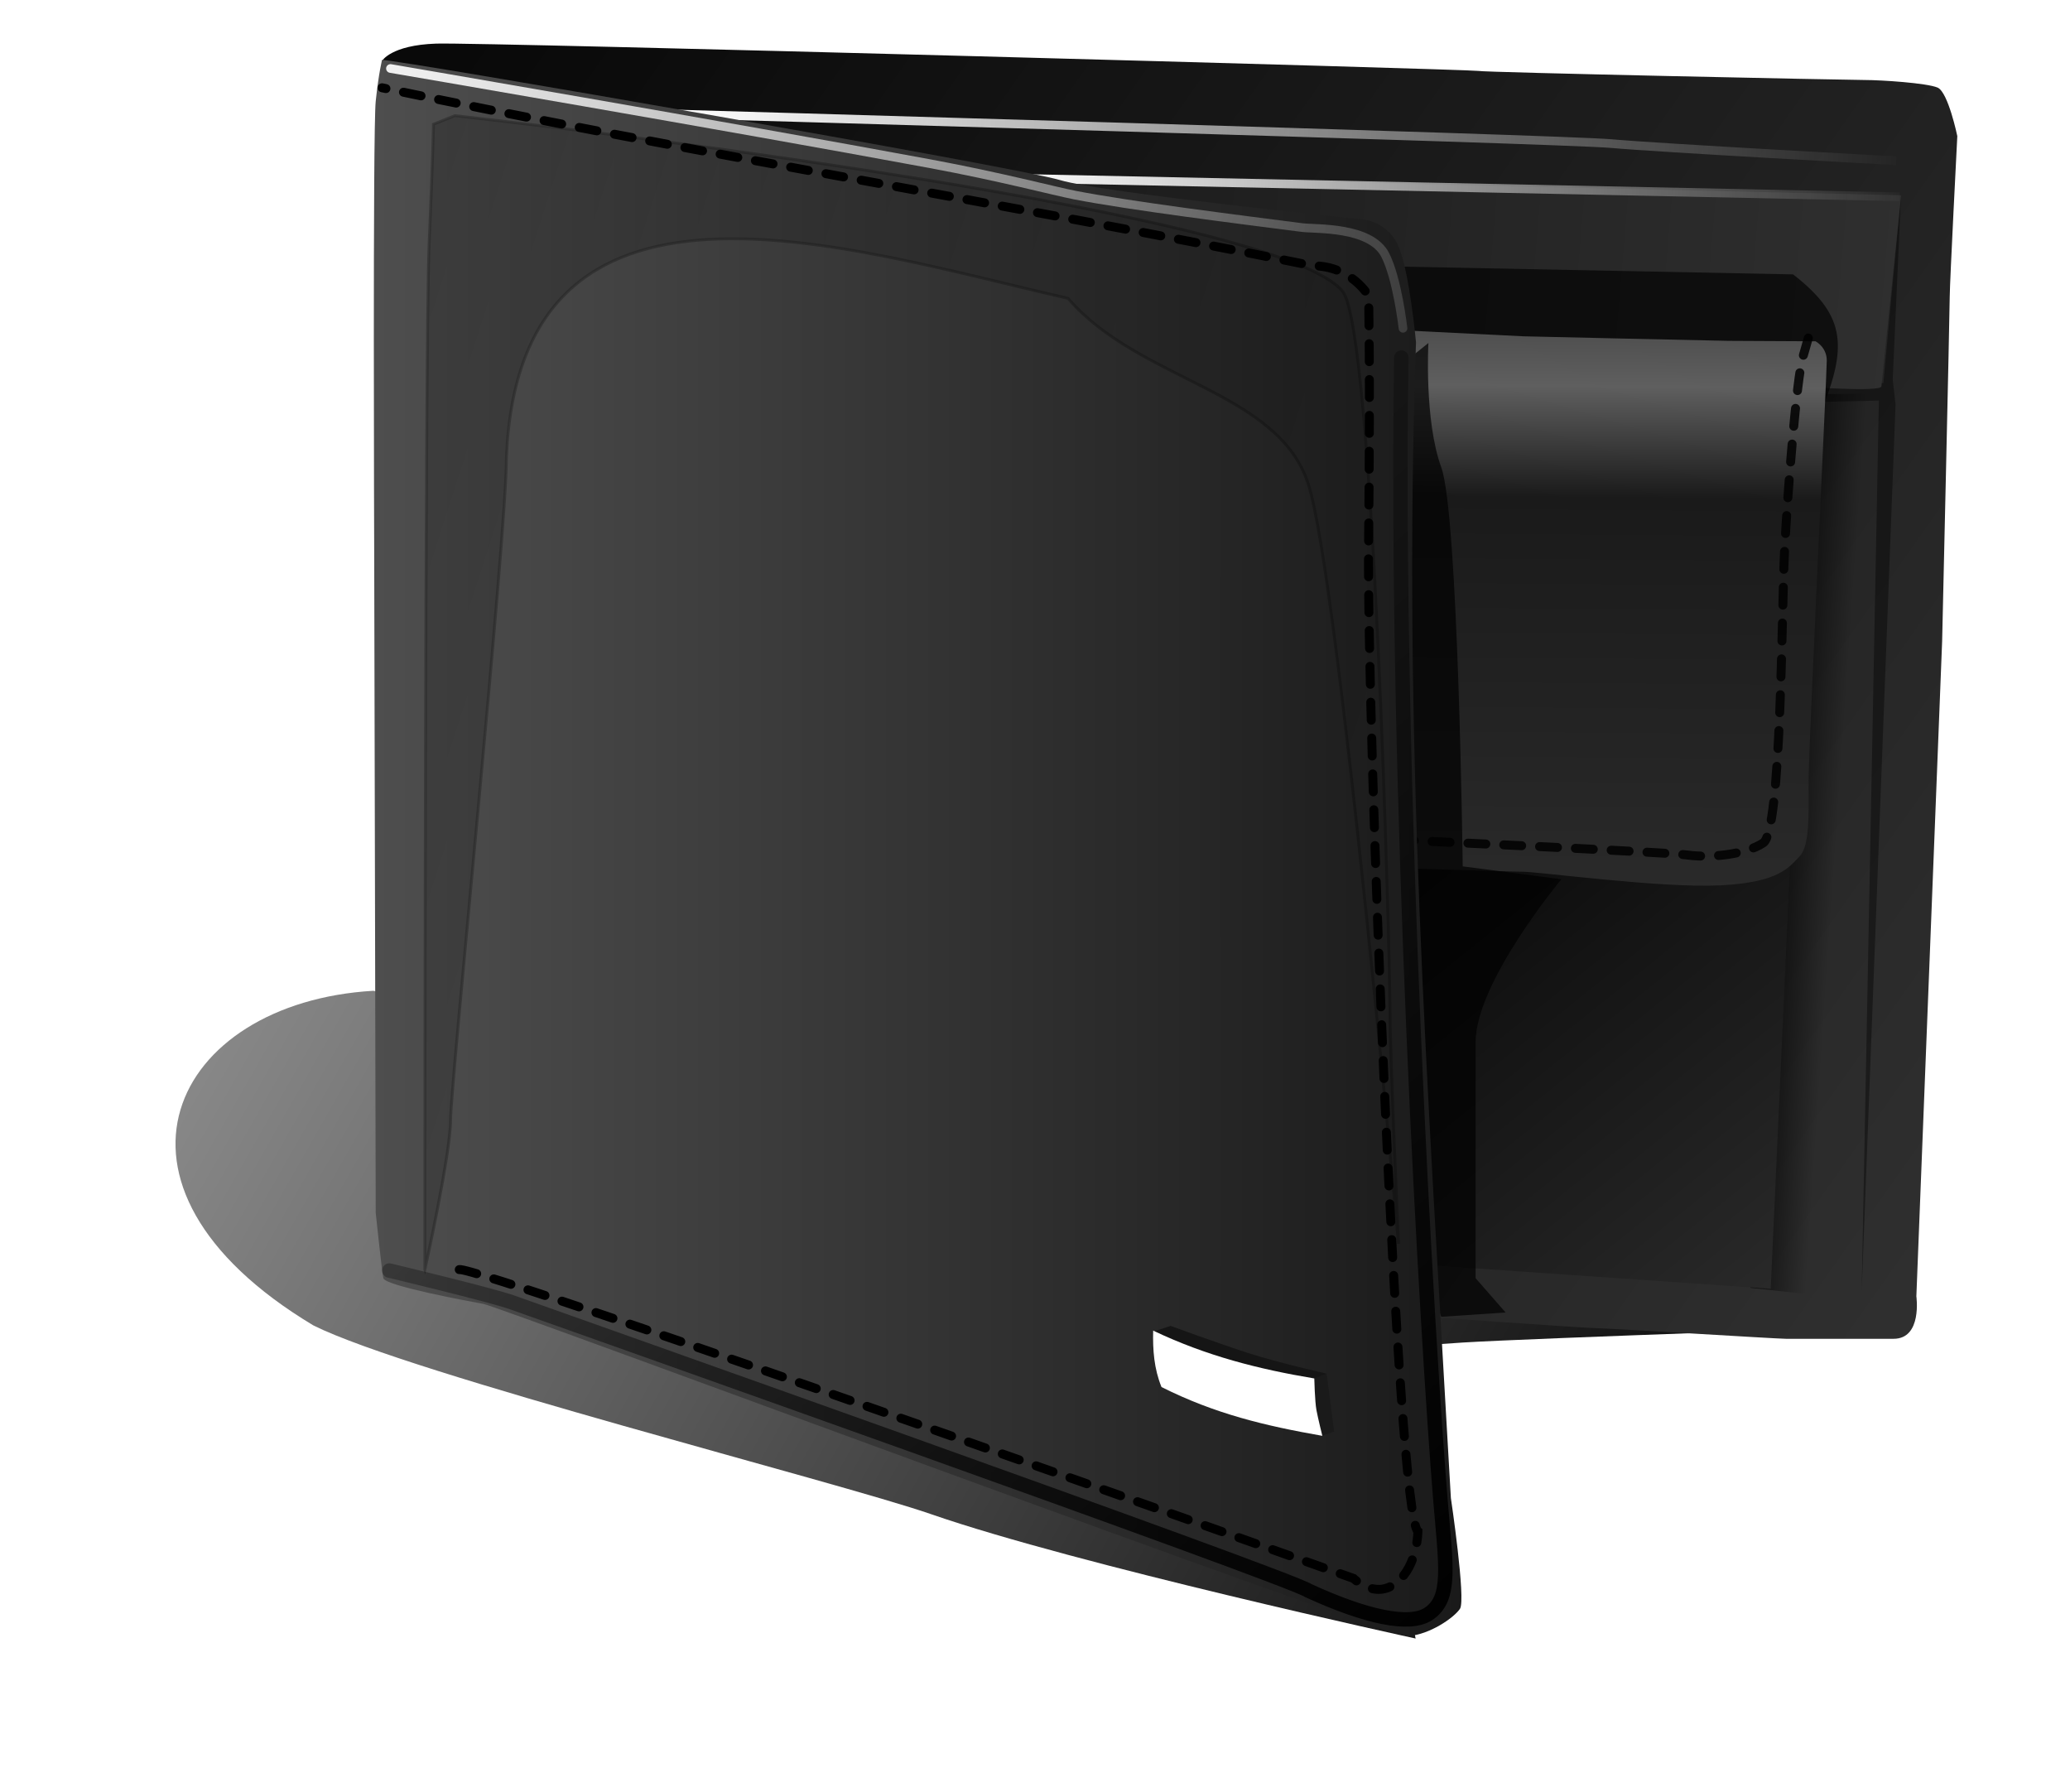 <?xml version="1.0" encoding="UTF-8" standalone="no"?>
<svg
   xmlns:dc="http://purl.org/dc/elements/1.1/"
   xmlns:cc="http://creativecommons.org/ns#"
   xmlns:rdf="http://www.w3.org/1999/02/22-rdf-syntax-ns#"
   xmlns:svg="http://www.w3.org/2000/svg"
   xmlns="http://www.w3.org/2000/svg"
   xmlns:xlink="http://www.w3.org/1999/xlink"
   xmlns:sodipodi="http://sodipodi.sourceforge.net/DTD/sodipodi-0.dtd"
   xmlns:inkscape="http://www.inkscape.org/namespaces/inkscape"
   width="95.938mm"
   height="83.039mm"
   viewBox="0 0 95.938 83.039"
   version="1.1"
   id="svg3166"
   inkscape:version="1.0.2-2 (e86c870879, 2021-01-15)"
   sodipodi:docname="wallet.svg">
  <defs
     id="defs3160">
    <linearGradient
       id="ad"
       x1="4367.9"
       x2="3435.1"
       y1="703"
       y2="171.9"
       gradientUnits="userSpaceOnUse"
       xlink:href="#b" />
    <linearGradient
       id="b">
      <stop
         offset="0"
         id="stop156" />
      <stop
         stop-opacity="0"
         offset="1"
         id="stop158" />
    </linearGradient>
    <filter
       id="cv"
       x="-0.096"
       y="-0.239"
       width="1.192"
       height="1.479">
      <feGaussianBlur
         stdDeviation="23.826"
         id="feGaussianBlur137" />
    </filter>
    <linearGradient
       id="ac"
       x1="3931.8"
       x2="4469.2"
       y1="141.82"
       y2="521.56"
       gradientUnits="userSpaceOnUse"
       xlink:href="#c" />
    <linearGradient
       id="c">
      <stop
         stop-color="#090909"
         offset="0"
         id="stop219" />
      <stop
         stop-color="#2f2f2f"
         offset="1"
         id="stop221" />
    </linearGradient>
    <linearGradient
       id="ab"
       x1="4396.3"
       x2="4426.8"
       y1="390.45"
       y2="392.54"
       gradientUnits="userSpaceOnUse"
       xlink:href="#b" />
    <linearGradient
       id="aa"
       x1="4274.1"
       x2="4420.4"
       y1="397.79"
       y2="580.31"
       gradientUnits="userSpaceOnUse"
       xlink:href="#c" />
    <filter
       id="da"
       x="-0.146"
       y="-0.011"
       width="1.292"
       height="1.021">
      <feGaussianBlur
         stdDeviation="1.661"
         id="feGaussianBlur140" />
    </filter>
    <linearGradient
       id="z"
       x1="3877.9"
       x2="4449.8"
       y1="161.76"
       y2="210.02"
       gradientUnits="userSpaceOnUse"
       xlink:href="#c" />
    <linearGradient
       id="y"
       x1="4028.7"
       x2="4453.3"
       gradientUnits="userSpaceOnUse"
       xlink:href="#a" />
    <linearGradient
       id="a">
      <stop
         stop-color="#fff"
         offset="0"
         id="stop189" />
      <stop
         stop-color="#fff"
         stop-opacity="0"
         offset="1"
         id="stop191" />
    </linearGradient>
    <filter
       id="cy"
       x="-0.01"
       y="-0.247"
       width="1.02"
       height="1.494">
      <feGaussianBlur
         stdDeviation="1.756"
         id="feGaussianBlur143" />
    </filter>
    <linearGradient
       id="x"
       x1="4141"
       x2="4455.6"
       gradientUnits="userSpaceOnUse"
       xlink:href="#a" />
    <filter
       id="cz"
       x="-0.018"
       y="-0.837"
       width="1.035"
       height="2.674">
      <feGaussianBlur
         stdDeviation="2.195"
         id="feGaussianBlur146" />
    </filter>
    <filter
       id="dc"
       x="-0.102"
       y="-0.383"
       width="1.205"
       height="1.766">
      <feGaussianBlur
         stdDeviation="7.69"
         id="feGaussianBlur149" />
    </filter>
    <linearGradient
       id="w"
       x1="4324.5"
       x2="4322.9"
       y1="207.46"
       y2="408.87"
       gradientUnits="userSpaceOnUse">
      <stop
         stop-color="#484848"
         offset="0"
         id="stop301" />
      <stop
         stop-color="#5f5f5f"
         offset=".129"
         id="stop303" />
      <stop
         stop-color="#1a1a1a"
         offset=".32"
         id="stop305" />
      <stop
         stop-color="#2a2a2a"
         offset="1"
         id="stop307" />
    </linearGradient>
    <filter
       id="db"
       x="-0.251"
       y="-0.046"
       width="1.502"
       height="1.093">
      <feGaussianBlur
         stdDeviation="6.515"
         id="feGaussianBlur152" />
    </filter>
    <linearGradient
       id="v"
       x1="3921"
       x2="4297.2"
       gradientUnits="userSpaceOnUse">
      <stop
         stop-color="#4e4e4e"
         offset="0"
         id="stop310" />
      <stop
         stop-color="#1a1a1a"
         offset="1"
         id="stop312" />
    </linearGradient>
    <linearGradient
       id="u"
       x1="3825.8"
       x2="4355.8"
       y1="232.73"
       y2="403.33"
       gradientUnits="userSpaceOnUse"
       xlink:href="#b" />
    <filter
       id="df">
      <feGaussianBlur
         stdDeviation="9.761"
         id="feGaussianBlur71" />
    </filter>
    <linearGradient
       id="t"
       x1="3912.1"
       x2="4333.3"
       y1="152.3"
       y2="262.08"
       gradientUnits="userSpaceOnUse"
       xlink:href="#a" />
    <filter
       id="de">
      <feGaussianBlur
         stdDeviation="2.407"
         id="feGaussianBlur74" />
    </filter>
    <linearGradient
       id="s"
       x1="4302.5"
       x2="3992.7"
       y1="656.96"
       y2="297.95"
       gradientUnits="userSpaceOnUse"
       xlink:href="#b" />
    <filter
       id="dd">
      <feGaussianBlur
         stdDeviation="2.958"
         id="feGaussianBlur77" />
    </filter>
  </defs>
  <sodipodi:namedview
     id="base"
     pagecolor="#ffffff"
     bordercolor="#666666"
     borderopacity="1.0"
     inkscape:pageopacity="0.0"
     inkscape:pageshadow="2"
     inkscape:zoom="0.35"
     inkscape:cx="341.81317"
     inkscape:cy="546.92428"
     inkscape:document-units="mm"
     inkscape:current-layer="layer1"
     inkscape:document-rotation="0"
     showgrid="false"
     inkscape:window-width="1267"
     inkscape:window-height="1040"
     inkscape:window-x="208"
     inkscape:window-y="0"
     inkscape:window-maximized="0" />
  <g
     inkscape:label="Layer 1"
     inkscape:groupmode="layer"
     id="layer1"
     transform="translate(-15.395,-3.46)">
    <g
       transform="matrix(0.134,0,0,0.134,-488.724,-13.121)"
       id="g718">
      <path
         d="m 4251.7,690.39 c 0,0 -117.12,-25.49 -167.64,-43.022 -32.195,-11.172 -179.85,-48.388 -213.62,-65.274 -80.889,-48.56 -48.548,-111.68 20.769,-115.71 l 532.58,115.71 c 0,0 -132.03,4.45 -155.77,5.934 -23.74,1.484 -31.154,2.967 -32.637,8.901 -1.483,5.934 16.319,93.461 16.319,93.461 z"
         fill="url(#ad)"
         filter="url(#cv)"
         id="path676"
         style="fill:url(#ad)" />
      <g
         transform="translate(-29.67,23.736)"
         id="g716">
        <path
           d="m 3923.9,121.07 c 0,0 3.02,-5.462 18.755,-5.987 15.735,-0.524 358.23,8.916 360.33,9.441 2.1,0.524 127.98,3.147 133.75,3.147 5.77,0 21.504,1.049 25.176,2.623 3.672,1.573 6.819,16.784 6.819,16.784 0,0 -2.623,50.876 -2.623,55.597 0,4.721 -2.623,119.06 -2.623,119.06 l -8.916,226.58 c 0,0 2.098,14.686 -7.867,14.686 h -37.239 c -3.147,0 -61.891,-3.671 -65.562,-3.671 -3.671,0 -62.415,-4.196 -62.415,-4.196 l -341.45,-52.45 c 0,0 0,-326.24 -4.196,-335.68 -4.196,-9.44 -11.936,-45.939 -11.936,-45.939 z"
           fill="url(#ac)"
           id="path678"
           style="fill:url(#ac)" />
        <path
           d="m 4405.8,236.24 -12.063,292.67 3.486,16.471 31.13,3.46 13.112,-312.6 z"
           fill="url(#ab)"
           id="path680"
           style="fill:url(#ab)" />
        <path
           d="m 4404.2,545.7 7.343,-161.55 -159.45,-12.588 c 0,0 -6.819,158.92 -4.196,159.97 2.623,1.05 4.196,3.671 4.196,3.671 z"
           fill="url(#aa)"
           id="path682"
           style="fill:url(#aa)" />
        <path
           d="m 4421.3,239 20.302,-0.466 -5.952,308.21 11.719,-306.92 -0.98,-8.58 2.898,-64.235 -6.14,65.472 -20.273,-0.826 z"
           filter="url(#da)"
           opacity="0.622"
           id="path684" />
        <path
           d="m 4449.3,167.53 -321.52,-7.343 c 0,0 -3.671,27.798 -0.524,28.847 3.147,1.049 80.773,50.352 84.969,50.876 4.196,0.524 201.93,-6.294 201.93,-6.294 0,0 28.102,2.141 28.323,0 z"
           fill="url(#z)"
           id="path686"
           style="fill:url(#z)" />
        <path
           d="m 4019.6,139.27 c 0,0 313.02,8.901 329.34,10.385 16.32,1.484 98.653,5.934 98.653,5.934"
           fill="none"
           filter="url(#cy)"
           stroke="url(#y)"
           stroke-width="3"
           id="path688"
           style="stroke:url(#y)" />
        <path
           d="m 4147.7,161.76 301.06,6.294"
           fill="none"
           filter="url(#cz)"
           stroke="url(#x)"
           stroke-width="3"
           id="path690"
           style="stroke:url(#x)" />
        <path
           d="m 4422.5,240.14 c 8.306,-21.36 6.934,-31.632 -10.57,-45.247 l -149.83,-2.967 -14.835,28.187 c 0,0 16.318,7.418 23.736,8.901 7.418,1.484 151.5,11.126 151.5,11.126 z"
           filter="url(#dc)"
           opacity="0.817"
           id="path692" />
        <path
           d="m 4276.2,214.21 42.484,2.098 c 0,0 68.709,1.573 70.807,1.573 2.098,0 30.198,0.154 30.198,0.154 0,0 3.894,1.944 3.894,6.665 0,4.721 -6.294,134.27 -6.294,145.29 0,11.02 0.524,22.553 -3.147,26.225 -3.671,3.672 -6.819,8.916 -27.274,9.965 -20.456,1.049 -62.94,-4.721 -68.709,-4.721 -5.769,0 -52.45,-1.573 -52.45,-1.573 l 5.245,-168.89 z"
           fill="url(#w)"
           id="path694"
           style="fill:url(#w)" />
        <path
           d="m 4274.7,390.45 c 0,0 93.361,4.196 100.7,5.245 7.339,1.049 19.931,0 26.225,-4.196 6.294,-4.196 6.294,-79.724 7.343,-100.7 1.049,-20.976 4.196,-59.793 6.294,-67.136 l 2.098,-7.343"
           fill="none"
           opacity="0.855"
           stroke="#000000"
           stroke-dasharray="6.2, 6.2"
           stroke-linecap="round"
           stroke-width="3.1"
           id="path696" />
        <path
           d="m 4285.8,218.63 c 0,0 -1.484,26.703 4.45,43.022 5.934,16.319 7.418,137.97 7.418,137.97 l 34.121,4.45 c 0,0 -29.67,35.604 -29.67,56.373 v 81.593 l 10.384,11.868 -22.252,1.484 -19.286,-50.439 c 0,0 -1.484,-148.35 -1.484,-155.77 0,-7.42 1.484,-118.68 1.484,-118.68 z"
           filter="url(#db)"
           opacity="0.838"
           id="path698" />
        <path
           d="m 3923.9,120.72 c 5.934,0 219.56,37.088 234.39,41.538 14.835,4.45 104.86,13.666 104.86,13.666 0,0 8.916,0.524 12.588,9.966 3.671,9.441 5.769,32.519 5.769,32.519 -4.669,135.21 3.92,255.99 12.064,399.67 0,0 5.245,35.141 3.147,38.288 -2.098,3.147 -10.49,8.916 -17.833,9.441 -7.343,0.524 -314.17,-113.82 -319.94,-114.87 -5.77,-1.05 -34.092,-6.294 -34.617,-8.916 -0.525,-2.623 -2.623,-22.553 -2.623,-22.553 l -0.524,-227.63 c 0,0 -0.524,-146.86 0.524,-156.82 1.049,-9.96 2.197,-14.294 2.197,-14.294 z"
           fill="url(#v)"
           id="path700"
           style="fill:url(#v)" />
        <path
           d="m 4190.5,560.58 6.119,-2.04 c 0,0 16.69,6.119 27.074,9.457 10.384,3.338 26.842,7.047 26.842,7.047 l -4.729,3.013 c 0,0 -43.068,-10.06 -46.406,-12.1 -3.338,-2.04 -8.901,-5.378 -8.901,-5.378 z"
           fill="#151515"
           id="path702" />
        <path
           d="m 4250.6,575.04 2.596,20.027 -4.265,1.484 c 0,0 -2.967,-5.007 -3.338,-9.272 -0.371,-4.265 0.278,-10.385 0.278,-10.385 z"
           fill="#1a1a1a"
           id="path704" />
        <path
           d="m 4190.6,560.17 c 18.539,8.818 36.552,13.336 55.732,16.548 0,0 0.185,7.974 0.742,10.941 0.556,2.967 2.04,8.901 2.04,8.901 -19.754,-3.467 -37.058,-7.558 -55.631,-16.875 -2.591,-6.352 -3.05,-12.853 -2.882,-19.515 z"
           fill="#ffffff"
           id="path706" />
        <path
           d="m 3938.7,539.07 c 0,0 0,-318.95 1.484,-354.56 1.484,-35.61 1.484,-41.538 1.484,-41.538 l 7.418,-2.967 c 0,0 283.35,31.154 307.09,60.824 10.847,13.559 16.318,231.43 16.318,247.75 0,16.32 2.967,81.593 2.967,81.593 0,0 -20.769,-229.94 -31.154,-262.58 -10.385,-32.64 -58.428,-35.648 -83.138,-64.405 -77.721,-17.785 -190.09,-55.01 -194.28,55.504 0,26.703 -19.286,216.59 -19.286,228.46 0,11.87 -8.901,51.923 -8.901,51.923 z"
           fill="url(#u)"
           filter="url(#df)"
           opacity="0.502"
           stroke="#000000"
           id="path708"
           style="fill:url(#u)" />
        <path
           d="m 3950.6,539.07 c 5.934,-1.484 309.31,106.81 309.31,106.81 0,0 7.418,7.418 14.835,1.484 7.418,-5.934 7.418,-17.802 7.418,-17.802 -7.175,-5.57 -17.679,-280.86 -17.06,-341.21 0.638,-62.322 0,-86.043 0,-86.043 0,0 -5.934,-10.385 -19.286,-10.385 -108.14,-21.967 -213.44,-38.74 -321.92,-61.565"
           fill="none"
           stroke="#000000"
           stroke-dasharray="6.2, 6.2"
           stroke-linecap="round"
           stroke-width="3.1"
           id="path710" />
        <path
           d="m 3926.8,123.69 c 0,0 116.18,19.865 186.67,32.935 24.26,4.498 43.107,9.499 49.944,10.829 19.293,3.751 56.434,8.39 78.765,11.257 4.513,0.579 23.599,-0.457 28.676,9.462 4.229,8.262 6.16,25.368 6.16,25.368"
           fill="none"
           filter="url(#de)"
           opacity="0.967"
           stroke="url(#t)"
           stroke-linecap="round"
           stroke-width="3"
           id="path712"
           style="stroke:url(#t)" />
        <path
           d="m 3926.4,539.4 c 0,0 35.141,8.392 42.484,11.014 7.343,2.622 269.59,95.459 275.36,99.655 20.262,9.309 35.007,12.304 41.463,8.145 8.24,-5.307 6.118,-16.712 4.226,-39.741 -4.429,-53.925 -15.77,-246.04 -13.5,-394.82"
           fill="none"
           filter="url(#dd)"
           opacity="0.988"
           stroke="url(#s)"
           stroke-linecap="round"
           stroke-width="5"
           id="path714"
           style="stroke:url(#s)" />
      </g>
    </g>
  </g>
</svg>
